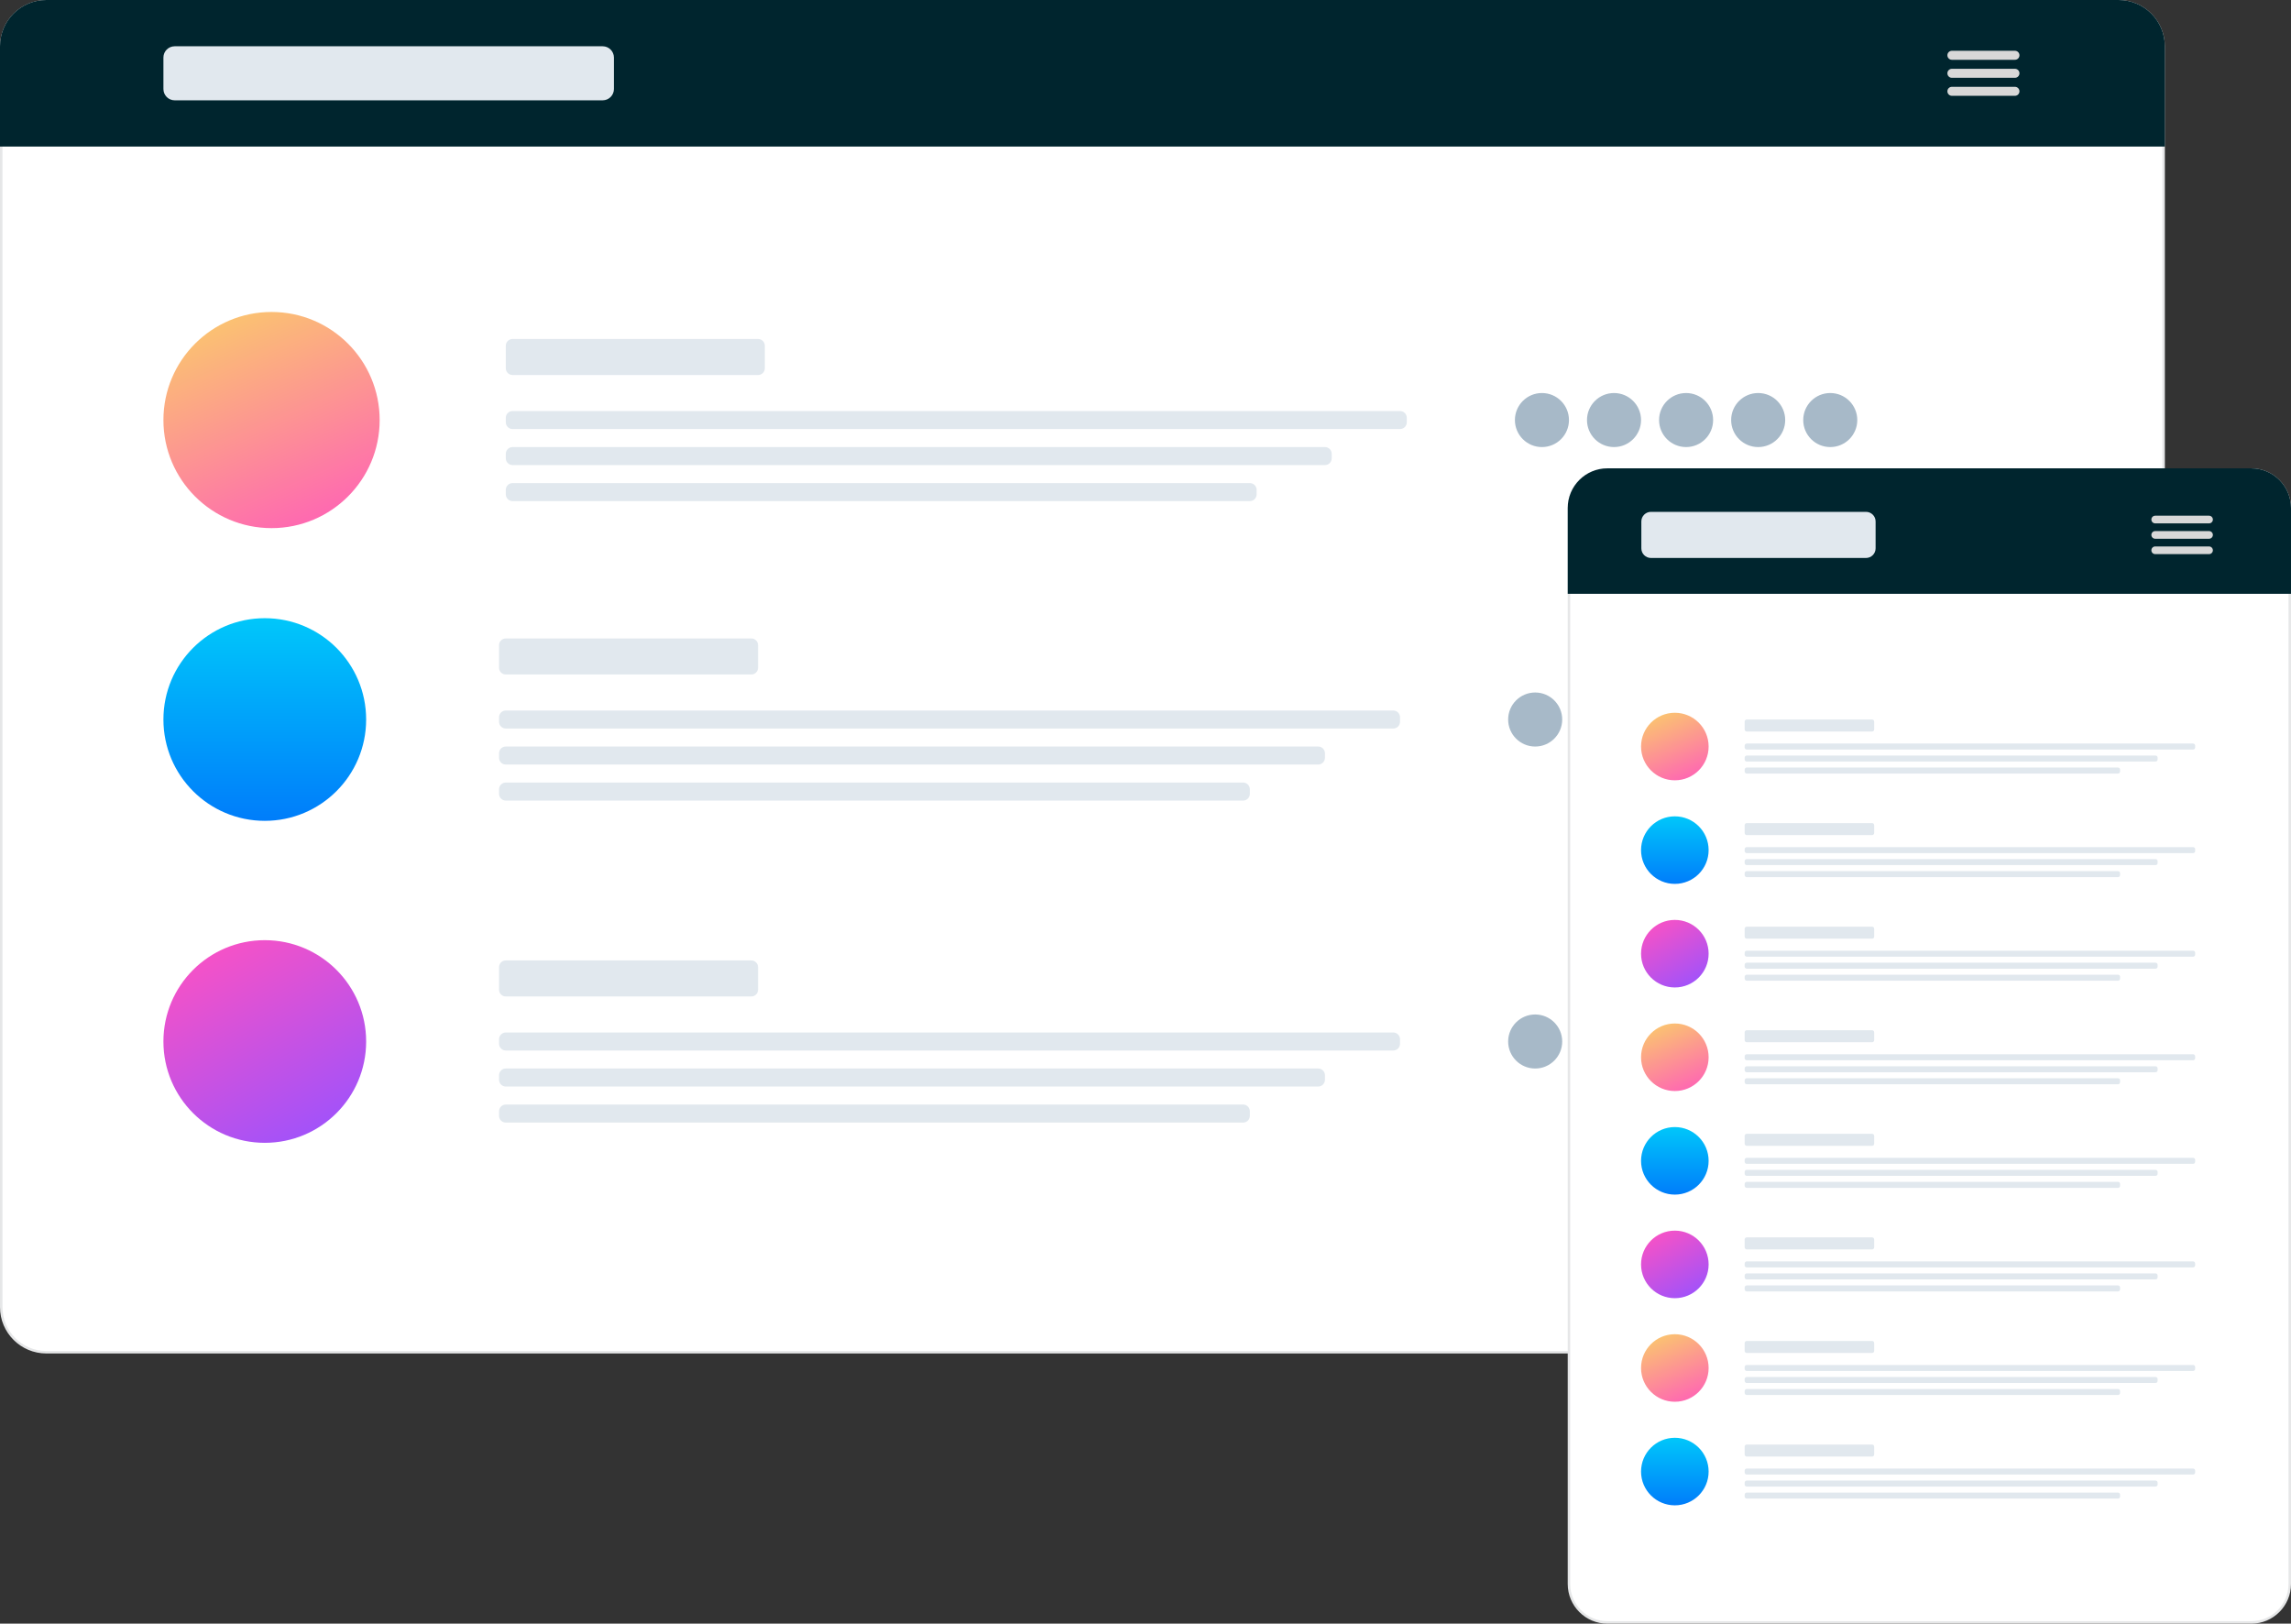 <?xml version="1.0" encoding="UTF-8"?>
<svg xmlns="http://www.w3.org/2000/svg" xml:space="preserve" width="184.35mm" height="130.64mm" version="1.1" style="shape-rendering:geometricPrecision; text-rendering:geometricPrecision; image-rendering:optimizeQuality; fill-rule:evenodd; clip-rule:evenodd"
viewBox="0 0 19179.28 13591.4"
 xmlns:xlink="http://www.w3.org/1999/xlink"
 xmlns:xodm="http://www.corel.com/coreldraw/odm/2003">
 <rect x="0" y="0" width="19179.28" height="13591.4" fill="#333333" stroke="none"/>
 <defs>
  <style type="text/css">
   <![CDATA[
    .str1 {stroke:#00252E;stroke-width:20.81;stroke-miterlimit:22.926}
    .str2 {stroke:#00252E;stroke-width:20.81;stroke-miterlimit:22.926}
    .str0 {stroke:#E6E7E8;stroke-width:20.81;stroke-miterlimit:22.926}
    .fil1 {fill:#00252E}
    .fil5 {fill:#A7B9C8}
    .fil3 {fill:#D8D8D8}
    .fil2 {fill:#E1E8EE}
    .fil0 {fill:white}
    .fil6 {fill:url(#id0)}
    .fil11 {fill:url(#id1)}
    .fil10 {fill:url(#id2)}
    .fil15 {fill:url(#id3)}
    .fil8 {fill:url(#id4)}
    .fil9 {fill:url(#id5)}
    .fil14 {fill:url(#id6)}
    .fil4 {fill:url(#id7)}
    .fil7 {fill:url(#id8)}
    .fil13 {fill:url(#id9)}
    .fil12 {fill:url(#id10)}
   ]]>
  </style>
  <linearGradient id="id0" gradientUnits="userSpaceOnUse" x1="2216.66" y1="5174.78" x2="2216.66" y2="6871.13">
   <stop offset="0" style="stop-opacity:1; stop-color:#00C7FA"/>
   <stop offset="1" style="stop-opacity:1; stop-color:#007DFA"/>
  </linearGradient>
  <linearGradient id="id1" gradientUnits="userSpaceOnUse" xlink:href="#id0" x1="14021.01" y1="9434.44" x2="14021.01" y2="9999.87">
  </linearGradient>
  <linearGradient id="id2" gradientUnits="userSpaceOnUse" xlink:href="#id0" x1="14021.01" y1="6833.43" x2="14021.01" y2="7398.86">
  </linearGradient>
  <linearGradient id="id3" gradientUnits="userSpaceOnUse" xlink:href="#id0" x1="14021.01" y1="12035.48" x2="14021.01" y2="12600.91">
  </linearGradient>
  <linearGradient id="id4" gradientUnits="userSpaceOnUse" x1="13822.08" y1="5856.64" x2="14167.91" y2="6658.33">
   <stop offset="0" style="stop-opacity:1; stop-color:#FAD961"/>
   <stop offset="1" style="stop-opacity:1; stop-color:#FF52C1"/>
  </linearGradient>
  <linearGradient id="id5" gradientUnits="userSpaceOnUse" xlink:href="#id4" x1="13822.08" y1="8457.68" x2="14167.91" y2="9259.36">
  </linearGradient>
  <linearGradient id="id6" gradientUnits="userSpaceOnUse" xlink:href="#id4" x1="13822.08" y1="11058.72" x2="14167.91" y2="11860.4">
  </linearGradient>
  <linearGradient id="id7" gradientUnits="userSpaceOnUse" xlink:href="#id4" x1="1636.62" y1="2260.24" x2="2743.28" y2="4825.65">
  </linearGradient>
  <linearGradient id="id8" gradientUnits="userSpaceOnUse" x1="1860.11" y1="7679.19" x2="2898.37" y2="9566.62">
   <stop offset="0" style="stop-opacity:1; stop-color:#FF52C1"/>
   <stop offset="1" style="stop-opacity:1; stop-color:#9952FF"/>
  </linearGradient>
  <linearGradient id="id9" gradientUnits="userSpaceOnUse" xlink:href="#id8" x1="13902.18" y1="10237.81" x2="14248.25" y2="10866.95">
  </linearGradient>
  <linearGradient id="id10" gradientUnits="userSpaceOnUse" xlink:href="#id8" x1="13902.18" y1="7636.81" x2="14248.25" y2="8265.93">
  </linearGradient>
 </defs>
 <g id="Layer_x0020_1">
  <path class="fil0 str0" d="M387.54 10.4l17348.23 0c208.25,0 377.14,168.88 377.14,377.15l0 10554.53c0,208.24 -168.88,377.12 -377.15,377.12l-17348.22 0.02c-208.24,-0.02 -377.12,-168.9 -377.12,-377.17l-0.01 -10554.5c0.01,-208.26 168.89,-377.15 377.16,-377.15z"/>
  <path class="fil1 str1" d="M387.52 10.4l17348.25 0c208.29,0 377.11,168.85 377.11,377.11l0 829.16 -18102.48 0 0 -829.13c0,-208.29 168.84,-377.15 377.11,-377.15z"/>
  <path class="fil2" d="M1462.37 387.35l3582.81 0c52.07,0 94.29,42.22 94.29,94.28l-0.01 263.79c0.01,52.06 -42.21,94.28 -94.27,94.28l-3582.82 0c-52.04,0 -94.26,-42.22 -94.26,-94.28l-0.02 -263.79c0.02,-52.06 42.24,-94.28 94.3,-94.28z"/>
  <path class="fil3" d="M16340.33 425.07l528.04 0c20.81,0 37.68,16.87 37.68,37.68l0 0.03c0,20.81 -16.87,37.68 -37.68,37.68l-528.04 0c-20.81,0 -37.68,-16.87 -37.68,-37.68l0 -0.03c0,-20.81 16.87,-37.68 37.68,-37.68z"/>
  <path class="fil3" d="M16340.33 575.86l528.04 0c20.81,0 37.68,16.87 37.68,37.68l0 0.03c0,20.81 -16.87,37.68 -37.68,37.68l-528.04 0c-20.81,0 -37.68,-16.87 -37.68,-37.68l0 -0.03c0,-20.81 16.87,-37.68 37.68,-37.68z"/>
  <path class="fil3" d="M16340.33 726.65l528.04 0c20.81,0 37.68,16.87 37.68,37.68l0 0.02c0,20.82 -16.87,37.69 -37.68,37.69l-528.04 0c-20.81,0 -37.68,-16.87 -37.68,-37.68l0 -0.03c0,-20.81 16.87,-37.68 37.68,-37.68z"/>
  <ellipse class="fil4" cx="2273.22" cy="3516.16" rx="905.12" ry="904.71"/>
  <path class="fil2" d="M4290.9 2837.63l2055.4 0c31.25,0 56.59,25.33 56.59,56.57l-0.02 188.44c0.02,31.24 -25.31,56.58 -56.54,56.58l-2055.42 0c-31.22,0 -56.55,-25.33 -56.55,-56.57l-0.02 -188.45c0.02,-31.23 25.35,-56.57 56.59,-56.57z"/>
  <path class="fil2" d="M4290.9 3440.76l7429.58 0c31.24,0 56.58,25.33 56.58,56.57l-0.01 37.65c0.01,31.24 -25.32,56.58 -56.55,56.58l-7429.59 0c-31.22,0 -56.55,-25.33 -56.55,-56.57l-0.02 -37.66c0.02,-31.23 25.35,-56.57 56.59,-56.57z"/>
  <path class="fil2" d="M4290.9 3742.35l6801 0c31.24,0 56.58,25.33 56.58,56.57l-0.01 37.65c0.01,31.23 -25.32,56.57 -56.55,56.57l-6801.01 0c-31.22,0 -56.55,-25.33 -56.55,-56.57l-0.02 -37.65c0.02,-31.23 25.35,-56.57 56.59,-56.57z"/>
  <path class="fil2" d="M4290.9 4043.9l6172.44 0c31.23,0 56.57,25.33 56.57,56.57l0 37.65c0,31.24 -25.33,56.58 -56.57,56.58l-6172.44 -0.01c-31.22,0.01 -56.55,-25.32 -56.55,-56.55l-0.02 -37.66c0.02,-31.23 25.35,-56.57 56.59,-56.57z"/>
  <ellipse class="fil5" cx="12908.44" cy="3516.16" rx="226.27" ry="226.19"/>
  <ellipse class="fil5" cx="14115.28" cy="3516.16" rx="226.27" ry="226.19"/>
  <ellipse class="fil5" cx="13511.87" cy="3516.16" rx="226.27" ry="226.19"/>
  <ellipse class="fil5" cx="14718.69" cy="3516.16" rx="226.27" ry="226.19"/>
  <ellipse class="fil5" cx="15322.12" cy="3516.16" rx="226.27" ry="226.19"/>
  <ellipse class="fil6" cx="2216.65" cy="6022.94" rx="848.56" ry="848.17"/>
  <path class="fil2" d="M4234.3 5344.39l2055.4 0c31.25,0 56.59,25.33 56.59,56.57l-0.02 188.45c0.02,31.23 -25.31,56.57 -56.54,56.57l-2055.42 0c-31.22,0 -56.55,-25.33 -56.55,-56.57l-0.01 -188.45c0.01,-31.23 25.34,-56.57 56.58,-56.57z"/>
  <path class="fil2" d="M4234.3 5947.52l7429.58 0c31.24,0 56.58,25.33 56.58,56.57l-0.01 37.66c0.01,31.23 -25.32,56.57 -56.55,56.57l-7429.59 0c-31.22,0 -56.55,-25.33 -56.55,-56.57l-0.01 -37.66c0.01,-31.23 25.34,-56.57 56.58,-56.57z"/>
  <path class="fil2" d="M4234.3 6249.11l6801 0c31.24,0 56.58,25.33 56.58,56.57l0 37.65c0,31.23 -25.33,56.57 -56.57,56.57l-6801.01 0c-31.22,0 -56.55,-25.33 -56.55,-56.57l-0.01 -37.65c0.01,-31.23 25.34,-56.57 56.58,-56.57z"/>
  <path class="fil2" d="M4234.3 6550.66l6172.44 0c31.23,0 56.57,25.33 56.57,56.57l0 37.65c0,31.24 -25.33,56.58 -56.57,56.58l-6172.44 0c-31.22,0 -56.55,-25.33 -56.55,-56.57l-0.01 -37.66c0.01,-31.23 25.34,-56.57 56.58,-56.57z"/>
  <ellipse class="fil5" cx="12851.87" cy="6022.94" rx="226.27" ry="226.19"/>
  <ellipse class="fil5" cx="14058.71" cy="6022.94" rx="226.27" ry="226.19"/>
  <ellipse class="fil5" cx="13455.31" cy="6022.94" rx="226.27" ry="226.19"/>
  <ellipse class="fil7" cx="2216.65" cy="8718.23" rx="848.56" ry="848.17"/>
  <path class="fil2" d="M4234.3 8039.67l2055.4 0c31.25,0 56.59,25.33 56.59,56.57l-0.02 188.45c0.02,31.23 -25.31,56.57 -56.54,56.57l-2055.42 0c-31.22,0 -56.55,-25.33 -56.55,-56.57l-0.01 -188.44c0.01,-31.24 25.34,-56.58 56.58,-56.58z"/>
  <path class="fil2" d="M4234.3 8642.81l7429.58 0c31.24,0 56.58,25.33 56.58,56.57l-0.01 37.66c0.01,31.23 -25.32,56.57 -56.55,56.57l-7429.59 0c-31.22,0 -56.55,-25.33 -56.55,-56.57l-0.01 -37.66c0.01,-31.23 25.34,-56.57 56.58,-56.57z"/>
  <path class="fil2" d="M4234.3 8944.39l6801 0c31.24,0 56.58,25.33 56.58,56.57l0 37.66c0,31.22 -25.33,56.55 -56.57,56.55l-6801.01 0.01c-31.22,-0.01 -56.55,-25.34 -56.55,-56.58l-0.01 -37.65c0.01,-31.23 25.34,-56.57 56.58,-56.57z"/>
  <path class="fil2" d="M4234.3 9245.94l6172.44 0c31.23,0 56.57,25.33 56.57,56.57l0 37.66c0,31.23 -25.33,56.57 -56.57,56.57l-6172.44 0c-31.22,0 -56.55,-25.33 -56.55,-56.57l-0.01 -37.66c0.01,-31.23 25.34,-56.57 56.58,-56.57z"/>
  <ellipse class="fil5" cx="12851.87" cy="8718.23" rx="226.27" ry="226.19"/>
  <ellipse class="fil5" cx="14058.71" cy="8718.23" rx="226.27" ry="226.19"/>
  <ellipse class="fil5" cx="13455.31" cy="8718.23" rx="226.27" ry="226.19"/>
  <ellipse class="fil5" cx="14662.12" cy="8718.23" rx="226.27" ry="226.19"/>
  <path class="fil0 str0" d="M13456.51 3930.79l5390.53 0c177.74,0 321.84,144.07 321.84,321.81l0 9006.54c0,177.74 -144.1,321.84 -321.84,321.84l-5390.53 0.01c-177.74,0 -321.81,-144.1 -321.81,-321.84l0 -9006.55c0,-177.74 144.07,-321.81 321.81,-321.81z"/>
  <path class="fil1 str2" d="M13456.51 3930.79l5390.53 0c177.74,0 321.84,144.07 321.84,321.81l0 707.55 -6034.18 0 0 -707.55c0,-177.74 144.07,-321.81 321.81,-321.81z"/>
  <path class="fil2" d="M13821.1 4284.64l1800.19 0c44.43,0 80.46,36.03 80.46,80.46l-0.01 225.08c0.01,44.43 -36.02,80.46 -80.45,80.46l-1800.19 0c-44.42,0 -80.45,-36.03 -80.45,-80.46l0 -225.08c0,-44.43 36.03,-80.46 80.46,-80.46z"/>
  <path class="fil3" d="M18042.49 4316.82l450.55 0c17.78,0 32.19,14.41 32.19,32.17l-0.01 0c0.01,17.76 -14.4,32.17 -32.17,32.17l-450.56 -0.01c-17.76,0.01 -32.17,-14.4 -32.17,-32.16l-0.01 0c0.01,-17.76 14.42,-32.17 32.19,-32.17z"/>
  <path class="fil3" d="M18042.49 4445.48l450.55 0c17.78,-0.01 32.19,14.4 32.19,32.16l-0.01 0c0.01,17.76 -14.4,32.17 -32.17,32.17l-450.56 0c-17.76,0 -32.17,-14.41 -32.17,-32.17l-0.01 0c0.01,-17.76 14.42,-32.17 32.19,-32.17z"/>
  <path class="fil3" d="M18042.49 4574.17l450.55 0c17.78,0 32.19,14.41 32.19,32.17l-0.01 0c0.01,17.76 -14.4,32.17 -32.17,32.17l-450.56 -0.01c-17.76,0.01 -32.17,-14.4 -32.17,-32.16l-0.01 0c0.01,-17.76 14.42,-32.17 32.19,-32.17z"/>
  <ellipse class="fil8" cx="14021.01" cy="6249.11" rx="282.86" ry="282.72"/>
  <path class="fil2" d="M14622.9 6022.92l1049.59 0c9.58,0 17.35,7.76 17.35,17.34l-0.01 65.83c0.01,9.58 -7.76,17.35 -17.33,17.35l-1049.6 -0.01c-9.57,0.01 -17.33,-7.76 -17.33,-17.33l-0.01 -65.85c0.01,-9.58 7.77,-17.34 17.35,-17.34z"/>
  <path class="fil2" d="M14622.9 6223.97l3736.68 0c9.58,0 17.35,7.76 17.35,17.34l-0.01 15.57c0.01,9.58 -7.76,17.35 -17.33,17.35l-3736.69 -0.01c-9.57,0.01 -17.33,-7.76 -17.33,-17.33l-0.01 -15.58c0.01,-9.58 7.77,-17.34 17.35,-17.34z"/>
  <path class="fil2" d="M14622.9 6324.5l3422.4 0c9.58,0 17.35,7.76 17.35,17.34l-0.01 15.57c0.01,9.57 -7.76,17.34 -17.33,17.34l-3422.41 0c-9.57,0 -17.33,-7.77 -17.33,-17.34l-0.01 -15.58c0.01,-9.57 7.77,-17.33 17.35,-17.33z"/>
  <path class="fil2" d="M14622.9 6424.99l3108.11 0c9.58,0.01 17.35,7.77 17.35,17.35l-0.01 15.57c0.01,9.57 -7.76,17.34 -17.33,17.34l-3108.12 0c-9.57,0 -17.33,-7.77 -17.33,-17.34l-0.01 -15.58c0.01,-9.57 7.77,-17.33 17.35,-17.33z"/>
  <ellipse class="fil9" cx="14021.01" cy="8850.15" rx="282.86" ry="282.72"/>
  <path class="fil2" d="M14622.9 8623.96l1049.59 0c9.58,-0.01 17.35,7.75 17.35,17.33l-0.01 65.86c0.01,9.56 -7.76,17.33 -17.33,17.33l-1049.6 0c-9.57,0 -17.33,-7.77 -17.33,-17.34l-0.01 -65.83c0.01,-9.59 7.77,-17.35 17.35,-17.35z"/>
  <path class="fil2" d="M14622.9 8825.01l3736.68 0c9.58,-0.01 17.35,7.75 17.35,17.33l-0.01 15.58c0.01,9.57 -7.76,17.34 -17.33,17.34l-3736.69 0c-9.57,0 -17.33,-7.77 -17.33,-17.34l-0.01 -15.57c0.01,-9.59 7.77,-17.35 17.35,-17.35z"/>
  <path class="fil2" d="M14622.9 8925.54l3422.4 0c9.58,-0.01 17.35,7.75 17.35,17.33l-0.01 15.58c0.01,9.56 -7.76,17.33 -17.33,17.33l-3422.41 0.01c-9.57,-0.01 -17.33,-7.78 -17.33,-17.35l-0.01 -15.56c0.01,-9.59 7.77,-17.35 17.35,-17.35z"/>
  <path class="fil2" d="M14622.9 9026.04l3108.11 0c9.58,-0.01 17.35,7.75 17.35,17.33l-0.01 15.58c0.01,9.56 -7.76,17.33 -17.33,17.33l-3108.12 0.01c-9.57,-0.01 -17.33,-7.78 -17.33,-17.35l-0.01 -15.57c0.01,-9.58 7.77,-17.34 17.35,-17.34z"/>
  <path class="fil2" d="M14622.9 6889.95l1049.59 0c9.58,0 17.35,7.76 17.35,17.34l-0.01 65.85c0.01,9.57 -7.76,17.34 -17.33,17.34l-1049.6 0c-9.57,0 -17.33,-7.77 -17.33,-17.34l-0.01 -65.85c0.01,-9.58 7.77,-17.34 17.35,-17.34z"/>
  <path class="fil2" d="M14622.9 7091l3736.68 0c9.58,0 17.35,7.76 17.35,17.34l-0.01 15.58c0.01,9.57 -7.76,17.34 -17.33,17.34l-3736.69 0c-9.57,0 -17.33,-7.77 -17.33,-17.34l-0.01 -15.58c0.01,-9.58 7.77,-17.34 17.35,-17.34z"/>
  <path class="fil2" d="M14622.9 7191.53l3422.4 0c9.58,0 17.35,7.76 17.35,17.34l-0.01 15.57c0.01,9.57 -7.76,17.34 -17.33,17.34l-3422.41 0c-9.57,0 -17.33,-7.77 -17.33,-17.34l-0.01 -15.57c0.01,-9.58 7.77,-17.34 17.35,-17.34z"/>
  <path class="fil2" d="M14622.9 7292.03l3108.11 0c9.58,0 17.35,7.76 17.35,17.34l-0.01 15.57c0.01,9.57 -7.76,17.34 -17.33,17.34l-3108.12 0c-9.57,0 -17.33,-7.77 -17.33,-17.34l-0.01 -15.57c0.01,-9.58 7.77,-17.34 17.35,-17.34z"/>
  <ellipse class="fil10" cx="14021.01" cy="7116.14" rx="282.86" ry="282.72"/>
  <path class="fil2" d="M14622.9 9490.96l1049.59 0c9.58,-0.01 17.35,7.75 17.35,17.33l-0.01 65.85c0.01,9.57 -7.76,17.34 -17.33,17.34l-1049.6 0c-9.57,0 -17.33,-7.77 -17.33,-17.34l-0.01 -65.83c0.01,-9.59 7.77,-17.35 17.35,-17.35z"/>
  <path class="fil2" d="M14622.9 9692.01l3736.68 0c9.58,-0.01 17.35,7.75 17.35,17.33l-0.01 15.58c0.01,9.57 -7.76,17.34 -17.33,17.34l-3736.69 0c-9.57,0 -17.33,-7.77 -17.33,-17.34l-0.01 -15.57c0.01,-9.59 7.77,-17.35 17.35,-17.35z"/>
  <path class="fil2" d="M14622.9 9792.54l3422.4 0c9.58,0 17.35,7.76 17.35,17.34l-0.01 15.58c0.01,9.56 -7.76,17.33 -17.33,17.33l-3422.41 0.01c-9.57,-0.01 -17.33,-7.78 -17.33,-17.35l-0.01 -15.57c0.01,-9.58 7.77,-17.34 17.35,-17.34z"/>
  <path class="fil2" d="M14622.9 9893.04l3108.11 0c9.58,0 17.35,7.76 17.35,17.34l-0.01 15.58c0.01,9.56 -7.76,17.33 -17.33,17.33l-3108.12 0.01c-9.57,-0.01 -17.33,-7.78 -17.33,-17.35l-0.01 -15.57c0.01,-9.58 7.77,-17.34 17.35,-17.34z"/>
  <ellipse class="fil11" cx="14021.01" cy="9717.15" rx="282.86" ry="282.72"/>
  <path class="fil2" d="M14622.9 7756.95l1049.59 0c9.58,-0.01 17.35,7.75 17.35,17.33l-0.01 65.86c0.01,9.56 -7.76,17.33 -17.33,17.33l-1049.6 0.01c-9.57,-0.01 -17.33,-7.78 -17.33,-17.35l-0.01 -65.83c0.01,-9.59 7.77,-17.35 17.35,-17.35z"/>
  <path class="fil2" d="M14622.9 7958l3736.68 0c9.58,-0.01 17.35,7.75 17.35,17.33l-0.01 15.6c0.01,9.56 -7.76,17.33 -17.33,17.33l-3736.69 0.01c-9.57,-0.01 -17.33,-7.78 -17.33,-17.35l-0.01 -15.57c0.01,-9.59 7.77,-17.35 17.35,-17.35z"/>
  <path class="fil2" d="M14622.9 8058.53l3422.4 0c9.58,-0.01 17.35,7.75 17.35,17.33l-0.01 15.58c0.01,9.56 -7.76,17.33 -17.33,17.33l-3422.41 0.01c-9.57,-0.01 -17.33,-7.78 -17.33,-17.35l-0.01 -15.56c0.01,-9.59 7.77,-17.35 17.35,-17.35z"/>
  <path class="fil2" d="M14622.9 8159.03l3108.11 0c9.58,-0.01 17.35,7.75 17.35,17.33l-0.01 15.58c0.01,9.56 -7.76,17.33 -17.33,17.33l-3108.12 0.01c-9.57,-0.01 -17.33,-7.78 -17.33,-17.35l-0.01 -15.56c0.01,-9.59 7.77,-17.35 17.35,-17.35z"/>
  <ellipse class="fil12" cx="14021.01" cy="7983.14" rx="282.86" ry="282.72"/>
  <path class="fil2" d="M14622.9 10357.97l1049.59 0c9.58,-0.01 17.35,7.75 17.35,17.33l-0.01 65.85c0.01,9.57 -7.76,17.34 -17.33,17.34l-1049.6 0c-9.57,0 -17.33,-7.77 -17.33,-17.34l-0.01 -65.85c0.01,-9.58 7.77,-17.34 17.35,-17.34z"/>
  <path class="fil2" d="M14622.9 10559.02l3736.68 0c9.58,-0.01 17.35,7.75 17.35,17.33l-0.01 15.58c0.01,9.57 -7.76,17.34 -17.33,17.34l-3736.69 0c-9.57,0 -17.33,-7.77 -17.33,-17.34l-0.01 -15.57c0.01,-9.59 7.77,-17.35 17.35,-17.35z"/>
  <path class="fil2" d="M14622.9 10659.54l3422.4 0c9.58,0 17.35,7.76 17.35,17.34l-0.01 15.58c0.01,9.56 -7.76,17.33 -17.33,17.33l-3422.41 0.01c-9.57,-0.01 -17.33,-7.78 -17.33,-17.35l-0.01 -15.57c0.01,-9.58 7.77,-17.34 17.35,-17.34z"/>
  <path class="fil2" d="M14622.9 10760.04l3108.11 0c9.58,0 17.35,7.76 17.35,17.34l-0.01 15.58c0.01,9.56 -7.76,17.33 -17.33,17.33l-3108.12 0c-9.57,0 -17.33,-7.77 -17.33,-17.34l-0.01 -15.57c0.01,-9.58 7.77,-17.34 17.35,-17.34z"/>
  <ellipse class="fil13" cx="14021.01" cy="10584.15" rx="282.86" ry="282.72"/>
  <ellipse class="fil14" cx="14021.01" cy="11451.18" rx="282.86" ry="282.72"/>
  <path class="fil2" d="M14622.9 11224.99l1049.59 0c9.58,-0.01 17.35,7.75 17.35,17.33l-0.01 65.86c0.01,9.56 -7.76,17.33 -17.33,17.33l-1049.6 0.01c-9.57,-0.01 -17.33,-7.78 -17.33,-17.35l-0.01 -65.83c0.01,-9.59 7.77,-17.35 17.35,-17.35z"/>
  <path class="fil2" d="M14622.9 11426.05l3736.68 0c9.58,-0.01 17.35,7.75 17.35,17.33l-0.01 15.6c0.01,9.56 -7.76,17.33 -17.33,17.33l-3736.69 0c-9.57,0 -17.33,-7.77 -17.33,-17.34l-0.01 -15.57c0.01,-9.59 7.77,-17.35 17.35,-17.35z"/>
  <path class="fil2" d="M14622.9 11526.58l3422.4 0c9.58,-0.01 17.35,7.75 17.35,17.33l-0.01 15.58c0.01,9.56 -7.76,17.33 -17.33,17.33l-3422.41 0.01c-9.57,-0.01 -17.33,-7.78 -17.33,-17.35l-0.01 -15.56c0.01,-9.59 7.77,-17.35 17.35,-17.35z"/>
  <path class="fil2" d="M14622.9 11627.08l3108.11 0c9.58,-0.01 17.35,7.75 17.35,17.33l-0.01 15.58c0.01,9.56 -7.76,17.33 -17.33,17.33l-3108.12 0.01c-9.57,-0.01 -17.33,-7.78 -17.33,-17.35l-0.01 -15.56c0.01,-9.59 7.77,-17.35 17.35,-17.35z"/>
  <path class="fil2" d="M14622.9 12092l1049.59 0c9.58,-0.01 17.35,7.75 17.35,17.33l-0.01 65.85c0.01,9.57 -7.76,17.34 -17.33,17.34l-1049.6 0c-9.57,0 -17.33,-7.77 -17.33,-17.34l-0.01 -65.83c0.01,-9.59 7.77,-17.35 17.35,-17.35z"/>
  <path class="fil2" d="M14622.9 12293.05l3736.68 0c9.58,-0.01 17.35,7.75 17.35,17.33l-0.01 15.58c0.01,9.57 -7.76,17.34 -17.33,17.34l-3736.69 0c-9.57,0 -17.33,-7.77 -17.33,-17.34l-0.01 -15.57c0.01,-9.59 7.77,-17.35 17.35,-17.35z"/>
  <path class="fil2" d="M14622.9 12393.58l3422.4 0c9.58,-0.01 17.35,7.75 17.35,17.33l-0.01 15.58c0.01,9.56 -7.76,17.33 -17.33,17.33l-3422.41 0.01c-9.57,-0.01 -17.33,-7.78 -17.33,-17.35l-0.01 -15.57c0.01,-9.58 7.77,-17.34 17.35,-17.34z"/>
  <path class="fil2" d="M14622.9 12494.07l3108.11 0c9.58,0 17.35,7.76 17.35,17.34l-0.01 15.58c0.01,9.56 -7.76,17.33 -17.33,17.33l-3108.12 0.01c-9.57,-0.01 -17.33,-7.78 -17.33,-17.35l-0.01 -15.57c0.01,-9.58 7.77,-17.34 17.35,-17.34z"/>
  <ellipse class="fil15" cx="14021.01" cy="12318.19" rx="282.86" ry="282.72"/>
 </g>
</svg>
